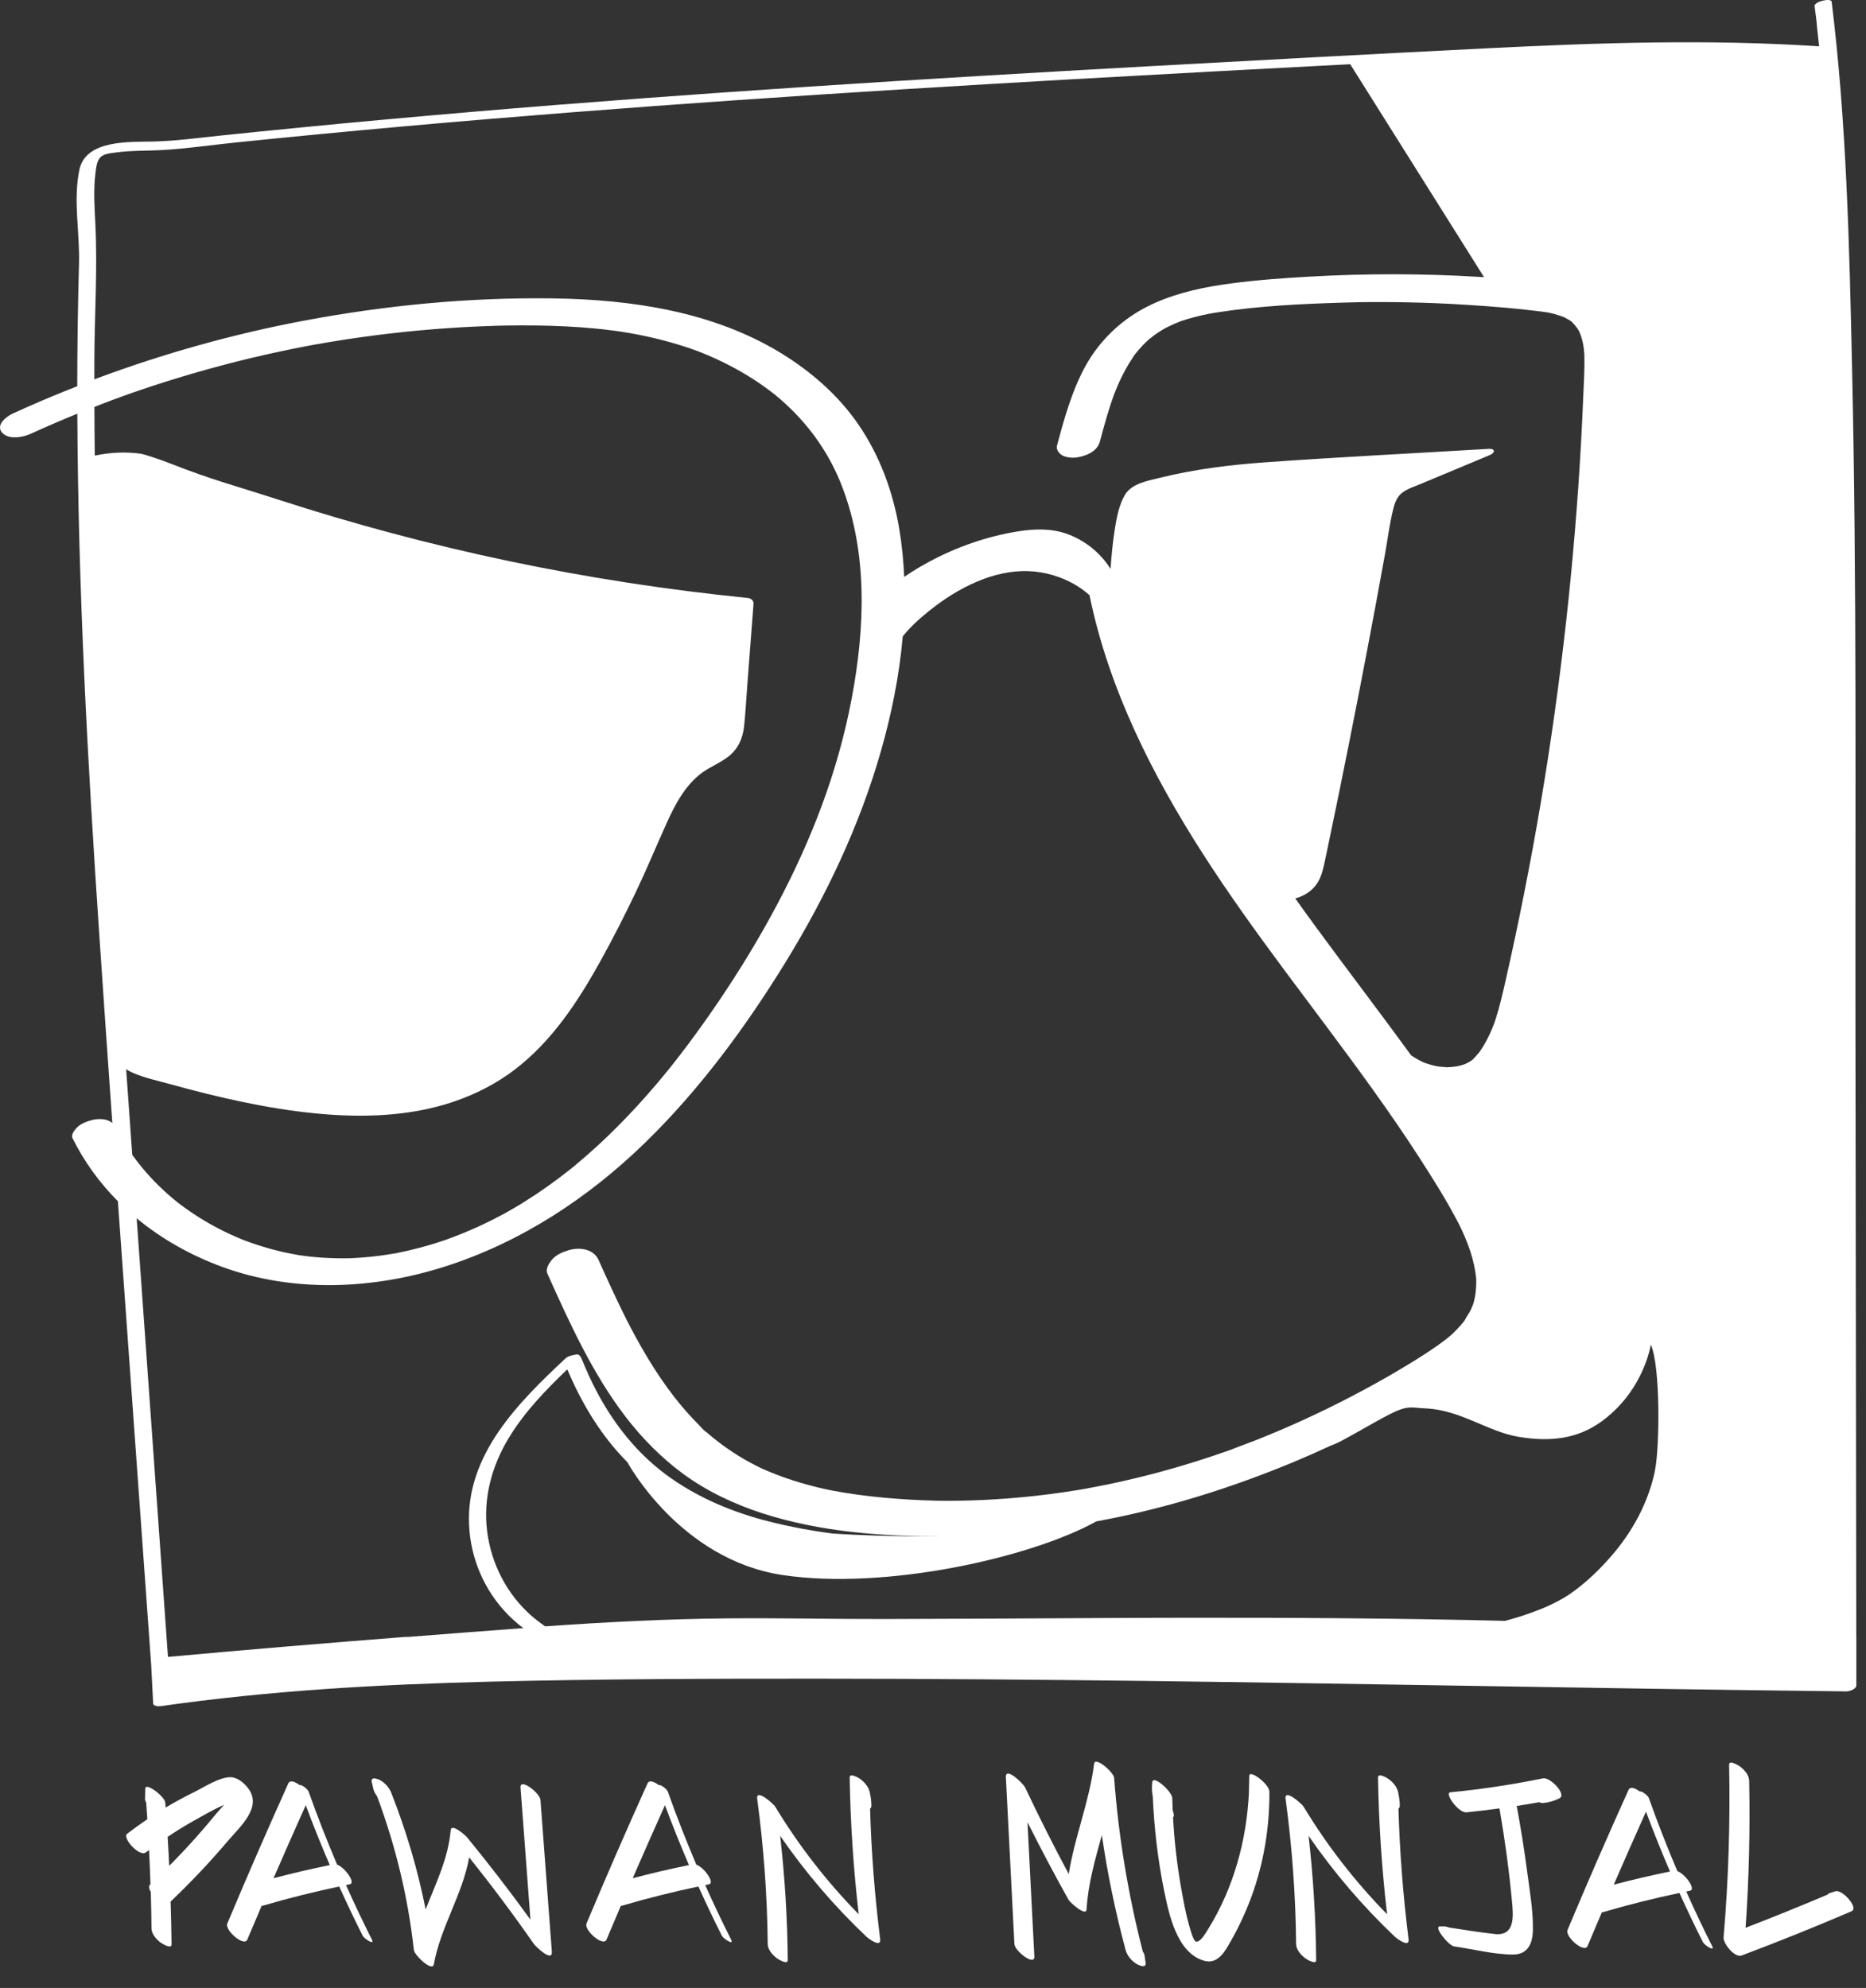 <svg width="61" height="65" viewBox="0 0 61 65" fill="none" xmlns="http://www.w3.org/2000/svg">
<rect x="0" y="0" width="61" height="65" fill="#333333" stroke="none"/>
<g clip-path="url(#clip0_311_166)">
<path d="M45.555 44.9C45.563 44.895 45.571 44.892 45.577 44.889C45.578 44.889 45.579 44.888 45.58 44.887C45.581 44.886 45.57 44.892 45.555 44.9Z" fill="white"/>
<path d="M45.492 44.937C45.504 44.928 45.535 44.911 45.557 44.898C45.535 44.91 45.507 44.923 45.492 44.937Z" fill="white"/>
<path d="M40.32 47.367C40.368 47.348 40.397 47.335 40.32 47.367V47.367Z" fill="white"/>
<path d="M60.682 53.519C60.673 46.834 60.664 40.149 60.655 33.464C60.645 26.313 60.703 19.159 60.544 12.009C60.456 8.027 60.365 4.01 59.877 0.054C59.862 -0.073 59.301 0.045 59.319 0.203C59.355 0.508 59.371 0.542 59.395 0.838C59.397 0.865 59.398 0.901 59.435 1.216C59.445 1.316 59.457 1.415 59.467 1.515C55.854 1.275 52.231 1.398 48.619 1.579C44.927 1.764 41.236 1.963 37.545 2.167C30.175 2.575 22.807 3.031 15.452 3.656C13.576 3.816 11.701 3.985 9.828 4.169C8.936 4.256 8.045 4.345 7.153 4.439C6.445 4.513 5.74 4.609 5.028 4.627C4.244 4.647 2.805 4.556 2.595 5.551C2.386 6.547 2.612 7.613 2.583 8.621C2.545 9.957 2.527 11.293 2.525 12.629C2.416 12.673 2.305 12.715 2.196 12.759C1.598 12.998 1.005 13.253 0.419 13.521C0.213 13.616 -0.146 13.886 0.063 14.14C0.267 14.386 0.751 14.3 0.995 14.188C1.501 13.957 2.013 13.737 2.528 13.526C2.552 19.227 2.864 24.926 3.249 30.613C3.386 32.65 3.528 34.686 3.672 36.722C3.493 36.56 3.189 36.568 2.963 36.634C2.798 36.682 2.619 36.753 2.501 36.882C2.43 36.96 2.316 37.103 2.372 37.218C2.756 37.992 3.26 38.68 3.854 39.277C4.177 43.815 4.507 48.352 4.831 52.889C4.868 53.404 4.904 53.919 4.942 54.434C4.964 54.856 4.986 55.278 5.007 55.7C5.012 55.791 5.194 55.795 5.249 55.787C8.82 55.274 12.427 55.074 16.03 54.985C19.605 54.898 23.184 54.885 26.76 54.887C33.885 54.89 41.01 55.006 48.135 55.123C52.178 55.19 56.221 55.256 60.265 55.302C60.431 55.328 60.684 55.235 60.684 55.105V53.543C60.684 53.535 60.682 53.528 60.681 53.52L60.682 53.519ZM3.117 7.306C3.089 6.77 3.054 6.222 3.117 5.687C3.136 5.534 3.154 5.321 3.244 5.188C3.353 5.028 3.593 5.013 3.77 4.988C4.285 4.915 4.805 4.936 5.323 4.905C6.129 4.858 6.934 4.738 7.737 4.656C9.567 4.468 11.399 4.293 13.232 4.129C20.498 3.479 27.778 3.005 35.061 2.591C38.086 2.419 41.112 2.258 44.138 2.099C45.49 4.251 46.843 6.404 48.196 8.557C48.302 8.726 48.408 8.894 48.514 9.063C48.483 9.061 48.45 9.059 48.418 9.057C46.55 8.941 44.673 8.939 42.806 9.045C41.941 9.094 41.074 9.156 40.216 9.271C39.383 9.382 38.553 9.555 37.78 9.894C36.987 10.241 36.319 10.768 35.807 11.463C35.354 12.079 35.075 12.807 34.847 13.532C34.739 13.877 34.645 14.226 34.552 14.575C34.521 14.696 34.615 14.82 34.709 14.879C34.836 14.957 35.033 14.978 35.177 14.959C35.487 14.921 35.867 14.77 35.956 14.437C36.031 14.153 36.108 13.868 36.192 13.587C36.233 13.451 36.275 13.317 36.319 13.183C36.342 13.114 36.366 13.045 36.391 12.975C36.391 12.977 36.391 12.977 36.389 12.979L36.391 12.974C36.391 12.974 36.391 12.974 36.391 12.973C36.396 12.961 36.408 12.928 36.407 12.932C36.42 12.898 36.433 12.864 36.446 12.829C36.548 12.571 36.663 12.318 36.797 12.075C36.866 11.949 36.941 11.826 37.021 11.707C37.053 11.659 37.085 11.602 37.125 11.558C37.132 11.55 37.139 11.542 37.143 11.536C37.167 11.506 37.192 11.476 37.218 11.446C37.307 11.341 37.402 11.241 37.503 11.147C37.527 11.124 37.552 11.102 37.577 11.08C37.579 11.079 37.581 11.077 37.583 11.075C37.58 11.077 37.579 11.078 37.576 11.08C37.643 11.038 37.701 10.982 37.766 10.936C37.873 10.86 37.986 10.792 38.098 10.724C37.909 10.839 38.101 10.724 38.152 10.699C38.229 10.661 38.307 10.625 38.385 10.591C38.44 10.567 38.495 10.544 38.55 10.523C38.556 10.52 38.566 10.518 38.576 10.513C38.58 10.512 38.584 10.51 38.587 10.508C38.59 10.506 38.594 10.505 38.598 10.503C38.604 10.501 38.609 10.499 38.614 10.497C38.629 10.492 38.645 10.486 38.661 10.48C38.651 10.484 38.643 10.487 38.635 10.491C38.773 10.444 38.913 10.403 39.054 10.367C39.197 10.329 39.342 10.296 39.487 10.267C39.547 10.254 39.782 10.217 39.538 10.256C39.619 10.244 39.699 10.228 39.78 10.216C41.126 10.006 42.506 9.937 43.867 9.896C44.032 9.891 44.197 9.887 44.364 9.883C44.414 9.883 44.463 9.881 44.513 9.88C44.515 9.88 44.517 9.88 44.518 9.88C44.607 9.879 44.694 9.878 44.783 9.877C45.147 9.875 45.511 9.877 45.876 9.883C46.588 9.896 47.299 9.924 48.01 9.971C48.802 10.021 49.596 10.085 50.384 10.186C50.455 10.195 50.526 10.206 50.596 10.217C50.596 10.217 50.597 10.217 50.598 10.217C50.635 10.224 50.672 10.232 50.709 10.24C50.856 10.272 50.992 10.328 51.136 10.37C51.115 10.365 51.101 10.36 51.09 10.357C51.106 10.362 51.125 10.37 51.136 10.375C51.169 10.392 51.201 10.409 51.232 10.427C51.282 10.456 51.356 10.492 51.398 10.538C51.406 10.547 51.414 10.558 51.42 10.564C51.446 10.59 51.471 10.617 51.494 10.644C51.542 10.701 51.583 10.763 51.619 10.826C51.731 11.067 51.776 11.329 51.793 11.593C51.806 12.034 51.777 12.477 51.759 12.918C51.739 13.416 51.715 13.914 51.688 14.411C51.634 15.398 51.566 16.384 51.484 17.368C51.32 19.346 51.1 21.32 50.825 23.286C50.549 25.26 50.218 27.226 49.83 29.181C49.638 30.151 49.433 31.118 49.214 32.081C49.12 32.493 49.027 32.907 48.896 33.31C48.882 33.355 48.866 33.401 48.851 33.445C48.849 33.452 48.841 33.473 48.835 33.487C48.833 33.492 48.832 33.496 48.831 33.497C48.793 33.597 48.752 33.696 48.708 33.794C48.622 33.981 48.523 34.163 48.408 34.333C48.391 34.357 48.375 34.382 48.358 34.406C48.354 34.411 48.348 34.418 48.339 34.427C48.327 34.443 48.314 34.458 48.301 34.473C48.248 34.536 48.192 34.594 48.135 34.652C48.122 34.662 48.11 34.671 48.097 34.68C48.033 34.725 47.829 34.821 48.064 34.708C48.01 34.734 47.957 34.763 47.902 34.786C47.884 34.793 47.866 34.8 47.848 34.808C47.788 34.827 47.727 34.843 47.664 34.858C47.643 34.863 47.621 34.867 47.598 34.87H47.596C47.522 34.881 47.447 34.888 47.372 34.892C47.367 34.892 47.359 34.893 47.352 34.894C47.326 34.894 47.3 34.894 47.275 34.892C47.202 34.889 47.129 34.884 47.057 34.876C47.031 34.873 47.006 34.869 46.981 34.865C46.965 34.863 46.948 34.86 46.933 34.856C46.854 34.839 46.775 34.817 46.699 34.793C46.662 34.782 46.626 34.769 46.59 34.757C46.575 34.751 46.559 34.745 46.544 34.74C46.544 34.74 46.543 34.74 46.542 34.74C46.398 34.671 46.259 34.595 46.127 34.504C45.094 33.079 44.02 31.682 42.981 30.261C42.766 29.967 42.554 29.671 42.342 29.375C42.653 29.293 42.932 29.11 43.095 28.823C43.193 28.65 43.244 28.454 43.287 28.261C43.342 28.015 43.392 27.767 43.443 27.521C43.553 26.993 43.662 26.464 43.771 25.936C44.194 23.86 44.6 21.78 44.987 19.697C45.084 19.174 45.18 18.651 45.274 18.129C45.364 17.63 45.426 17.117 45.55 16.625C45.6 16.425 45.679 16.229 45.849 16.103C46.023 15.974 46.247 15.906 46.444 15.823C46.939 15.617 47.434 15.41 47.928 15.203C48.172 15.101 48.415 14.999 48.659 14.897C48.714 14.874 48.835 14.825 48.834 14.751C48.834 14.68 48.723 14.673 48.672 14.676C46.243 14.821 43.811 14.942 41.384 15.115C40.207 15.199 39.045 15.342 37.898 15.627C37.515 15.722 36.989 15.812 36.773 16.183C36.592 16.492 36.511 16.879 36.455 17.229C36.381 17.682 36.334 18.141 36.305 18.602C36.134 18.33 35.914 18.087 35.659 17.887C35.327 17.629 34.94 17.439 34.526 17.36C33.983 17.258 33.434 17.335 32.899 17.444C31.902 17.65 30.942 18.028 30.064 18.541C29.891 18.642 29.723 18.75 29.558 18.863C29.535 18.324 29.482 17.787 29.391 17.257C29.183 16.053 28.753 14.886 28.059 13.876C27.41 12.93 26.522 12.155 25.548 11.556C23.317 10.186 20.644 9.792 18.068 9.756C15.34 9.72 12.614 9.981 9.934 10.486C7.6 10.925 5.308 11.571 3.084 12.403C3.084 12.173 3.084 11.943 3.085 11.712C3.093 10.242 3.191 8.764 3.116 7.295L3.117 7.306ZM47.341 34.902C47.314 34.906 47.283 34.91 47.267 34.902C47.265 34.902 47.306 34.902 47.341 34.902ZM25.277 12.859C25.289 12.868 25.298 12.874 25.277 12.859V12.859ZM4.121 34.958C4.195 35.008 4.276 35.049 4.358 35.085C4.738 35.248 5.161 35.338 5.558 35.448C7.134 35.882 8.748 36.257 10.378 36.411C11.862 36.55 13.402 36.505 14.824 36.024C15.54 35.782 16.217 35.437 16.82 34.979C17.421 34.521 17.944 33.963 18.399 33.36C18.858 32.752 19.255 32.096 19.625 31.43C20.04 30.683 20.427 29.921 20.794 29.15C21.147 28.409 21.459 27.651 21.797 26.904C22.071 26.299 22.398 25.678 22.941 25.273C23.211 25.073 23.537 24.95 23.806 24.741C24.126 24.491 24.278 24.156 24.323 23.759C24.372 23.319 24.393 22.875 24.427 22.435C24.461 21.981 24.496 21.528 24.531 21.075C24.564 20.63 24.599 20.184 24.633 19.739C24.64 19.632 24.542 19.561 24.445 19.551C21.829 19.29 19.229 18.889 16.656 18.35C14.091 17.812 11.555 17.135 9.062 16.325C7.653 15.868 6.951 15.699 5.573 15.157C5.493 15.126 4.995 14.934 4.621 14.837C4.115 14.767 3.599 14.789 3.099 14.897C3.092 14.366 3.087 13.837 3.086 13.306C3.278 13.231 3.469 13.155 3.662 13.083C3.806 13.029 3.951 12.976 4.096 12.925C4.161 12.901 4.227 12.877 4.292 12.854C4.293 12.854 4.295 12.854 4.296 12.853C4.351 12.834 4.404 12.816 4.459 12.797C5.679 12.377 6.918 12.017 8.172 11.715C8.79 11.567 9.411 11.435 10.035 11.314C10.042 11.313 10.047 11.312 10.052 11.312C10.078 11.307 10.104 11.302 10.129 11.297C10.205 11.284 10.281 11.269 10.356 11.256C10.526 11.226 10.697 11.196 10.869 11.168C11.182 11.116 11.496 11.069 11.811 11.025C13.087 10.846 14.373 10.728 15.661 10.672C15.815 10.666 15.969 10.66 16.123 10.655C16.161 10.654 16.2 10.653 16.238 10.651C16.248 10.651 16.281 10.65 16.303 10.649C16.323 10.649 16.343 10.649 16.35 10.648C16.398 10.647 16.446 10.646 16.494 10.645C16.826 10.64 17.158 10.638 17.491 10.642C18.137 10.649 18.783 10.677 19.427 10.739C19.583 10.753 19.739 10.77 19.894 10.79C19.971 10.799 20.048 10.809 20.126 10.819C20.165 10.824 20.204 10.83 20.243 10.836C20.245 10.836 20.311 10.846 20.341 10.85C20.65 10.899 20.959 10.958 21.265 11.027C21.589 11.1 21.909 11.186 22.227 11.284C22.357 11.324 22.486 11.366 22.615 11.412C22.677 11.434 22.739 11.456 22.801 11.479C22.819 11.486 22.927 11.528 22.948 11.536C23.453 11.741 23.944 11.982 24.41 12.264C24.643 12.405 24.869 12.556 25.087 12.717C25.14 12.756 25.192 12.796 25.245 12.836C25.255 12.844 25.263 12.85 25.27 12.854C25.294 12.873 25.318 12.893 25.342 12.913C25.456 13.006 25.568 13.103 25.676 13.203C26.509 13.966 27.138 14.884 27.535 15.925C28.375 18.128 28.272 20.561 27.841 22.843C27.388 25.243 26.525 27.469 25.386 29.611C24.812 30.691 24.175 31.735 23.49 32.747C23.158 33.236 22.816 33.718 22.461 34.191C22.375 34.305 22.289 34.419 22.201 34.532C22.157 34.589 22.114 34.645 22.07 34.701C22.048 34.729 22.026 34.757 22.003 34.786C22.003 34.786 21.962 34.838 21.946 34.859C21.765 35.084 21.581 35.307 21.393 35.526C20.617 36.432 19.778 37.286 18.862 38.052C18.807 38.097 18.753 38.143 18.698 38.188C18.692 38.192 18.673 38.208 18.657 38.22C18.641 38.233 18.621 38.25 18.614 38.255C18.496 38.349 18.376 38.441 18.255 38.532C18.012 38.713 17.765 38.889 17.512 39.057C17.263 39.223 17.01 39.381 16.751 39.531C16.689 39.568 16.625 39.603 16.563 39.639C16.531 39.657 16.5 39.674 16.468 39.692C16.336 39.762 16.203 39.831 16.07 39.898C15.794 40.036 15.513 40.165 15.229 40.283C15.095 40.339 14.961 40.393 14.825 40.444C14.758 40.47 14.69 40.495 14.621 40.52C14.618 40.521 14.616 40.522 14.613 40.524C14.582 40.535 14.552 40.545 14.521 40.556C14.239 40.651 13.953 40.737 13.665 40.812C13.525 40.848 13.385 40.882 13.245 40.913C13.175 40.928 13.104 40.943 13.033 40.958C13 40.965 12.962 40.975 12.928 40.979C12.935 40.979 12.942 40.977 12.949 40.977C12.931 40.979 12.913 40.982 12.905 40.983C12.604 41.036 12.301 41.076 11.997 41.104C11.854 41.117 11.711 41.127 11.567 41.135C11.52 41.138 11.47 41.141 11.421 41.142C11.416 41.142 11.4 41.142 11.367 41.142C11.322 41.142 11.278 41.143 11.233 41.143C10.936 41.143 10.639 41.133 10.343 41.107C10.214 41.096 10.085 41.082 9.957 41.065C9.906 41.059 9.855 41.053 9.803 41.044C9.799 41.044 9.795 41.042 9.792 41.042C9.746 41.035 9.7 41.027 9.654 41.018C9.147 40.927 8.648 40.793 8.165 40.62C8.106 40.599 8.047 40.577 7.989 40.556C7.983 40.554 7.979 40.552 7.974 40.55C7.95 40.541 7.926 40.531 7.902 40.521C7.773 40.468 7.644 40.412 7.517 40.353C7.284 40.245 7.055 40.127 6.832 40C6.61 39.873 6.393 39.737 6.183 39.591C6.075 39.516 5.968 39.439 5.864 39.359C5.839 39.341 5.814 39.322 5.79 39.303C5.786 39.299 5.784 39.297 5.781 39.295C5.78 39.294 5.779 39.294 5.778 39.292C5.724 39.249 5.67 39.205 5.617 39.159C5.224 38.826 4.863 38.455 4.543 38.051C4.468 37.956 4.394 37.858 4.323 37.758C4.256 36.825 4.19 35.891 4.124 34.959L4.121 34.958ZM13.305 53.518C10.7 53.72 8.095 53.938 5.491 54.176C5.149 49.395 4.808 44.615 4.468 39.835C5.292 40.516 6.243 41.049 7.263 41.423C9.595 42.278 12.21 42.16 14.553 41.41C17.032 40.616 19.227 39.174 21.085 37.366C22.87 35.629 24.372 33.588 25.674 31.471C26.994 29.324 28.091 27.02 28.788 24.593C29.139 23.372 29.399 22.096 29.511 20.809C29.753 20.503 30.047 20.238 30.353 19.991C30.838 19.598 31.373 19.256 31.948 19.013C32.479 18.789 33.057 18.651 33.635 18.675C34.154 18.698 34.666 18.845 35.117 19.101C35.298 19.204 35.468 19.327 35.622 19.467C35.623 19.491 35.626 19.515 35.632 19.539C36.263 22.553 37.673 25.346 39.326 27.922C41.028 30.576 43.017 33.03 44.852 35.59C45.372 36.316 45.88 37.05 46.365 37.799C46.835 38.526 47.301 39.264 47.698 40.034C47.978 40.601 48.205 41.201 48.259 41.834C48.264 42.09 48.241 42.344 48.174 42.591C48.172 42.6 48.163 42.627 48.157 42.646C48.152 42.659 48.146 42.673 48.144 42.678C48.125 42.728 48.104 42.778 48.081 42.826C48.026 42.944 47.934 43.053 47.883 43.17C47.869 43.188 47.856 43.206 47.842 43.223C47.809 43.266 47.774 43.306 47.739 43.346C47.651 43.446 47.558 43.537 47.464 43.629C47.461 43.632 47.46 43.633 47.458 43.635C47.45 43.642 47.443 43.648 47.435 43.655C47.387 43.695 47.338 43.735 47.289 43.774C47.183 43.858 47.075 43.937 46.966 44.014C46.519 44.329 46.049 44.609 45.579 44.887C45.578 44.888 45.565 44.896 45.532 44.915C45.516 44.924 45.502 44.932 45.486 44.941C45.486 44.941 45.484 44.942 45.484 44.943C45.484 44.943 45.485 44.942 45.486 44.941C45.44 44.968 45.394 44.994 45.348 45.021C45.217 45.096 45.087 45.169 44.955 45.242C44.699 45.383 44.443 45.522 44.183 45.657C43.162 46.19 42.115 46.67 41.045 47.094C40.782 47.198 40.514 47.289 40.252 47.397C40.28 47.386 40.303 47.376 40.32 47.369C40.286 47.383 40.242 47.4 40.219 47.409C40.153 47.433 40.085 47.456 40.019 47.479C39.877 47.528 39.734 47.577 39.592 47.624C39.047 47.806 38.498 47.972 37.944 48.122C37.382 48.275 36.816 48.41 36.247 48.529C35.971 48.587 35.693 48.635 35.417 48.69C35.683 48.637 35.45 48.684 35.385 48.695C35.316 48.706 35.246 48.718 35.176 48.729C35.028 48.753 34.881 48.776 34.733 48.797C33.594 48.961 32.444 49.054 31.293 49.07C31.172 49.072 31.051 49.072 30.93 49.072C30.903 49.072 30.876 49.072 30.848 49.072C30.769 49.071 30.689 49.07 30.61 49.068C30.32 49.061 30.03 49.049 29.739 49.033C29.174 49 28.609 48.95 28.048 48.873C27.764 48.835 27.482 48.789 27.201 48.736C27.183 48.732 27.163 48.729 27.145 48.725C27.085 48.71 27.021 48.7 26.961 48.686C26.817 48.654 26.674 48.62 26.533 48.582C25.993 48.441 25.462 48.263 24.952 48.036C24.93 48.027 24.907 48.016 24.885 48.007C24.883 48.005 24.881 48.005 24.88 48.004C24.818 47.974 24.756 47.944 24.696 47.912C24.566 47.846 24.438 47.777 24.313 47.704C24.073 47.564 23.84 47.411 23.616 47.246C23.514 47.171 23.414 47.092 23.315 47.013C23.266 46.972 23.218 46.932 23.169 46.891C23.151 46.875 23.134 46.86 23.116 46.843C23.077 46.81 23.06 46.805 23.07 46.815C22.986 46.755 22.903 46.644 22.837 46.579C22.742 46.485 22.649 46.388 22.559 46.289C21.853 45.519 21.282 44.635 20.782 43.719C20.672 43.52 20.567 43.317 20.464 43.114C20.148 42.482 19.855 41.839 19.566 41.195C19.401 40.829 18.939 40.773 18.585 40.879C18.386 40.939 18.171 41.031 18.037 41.195C17.945 41.308 17.826 41.49 17.894 41.643C18.62 43.259 19.364 44.903 20.446 46.318C20.986 47.023 21.619 47.666 22.336 48.193C23.117 48.766 24.015 49.187 24.935 49.484C26.821 50.092 28.842 50.237 30.811 50.236C30.811 50.236 28.98 50.256 27.231 50.144C27.032 50.117 26.834 50.09 26.636 50.057C26.046 49.961 25.483 49.843 24.931 49.694C23.803 49.386 22.714 48.914 21.77 48.214C20.661 47.391 19.841 46.259 19.266 45.012C19.183 44.833 19.105 44.65 19.029 44.466C19.029 44.466 18.963 44.27 18.862 44.286C18.748 44.302 18.577 44.331 18.488 44.414C16.943 45.862 15.239 47.556 15.333 49.843C15.378 50.943 15.827 51.998 16.596 52.786C16.755 52.948 16.926 53.097 17.107 53.234C15.837 53.326 14.568 53.428 13.303 53.526L13.305 53.518ZM47.913 43.134C47.928 43.115 47.936 43.104 47.913 43.134V43.134ZM27.141 48.721C27.137 48.72 27.132 48.719 27.127 48.718C27.022 48.698 27.097 48.712 27.141 48.721ZM54.104 48.073C53.888 49.13 53.36 50.096 52.651 50.905C52.274 51.336 51.847 51.747 51.378 52.078C51.207 52.199 51.083 52.272 50.903 52.366C50.817 52.41 50.731 52.453 50.644 52.493C50.592 52.517 50.555 52.535 50.536 52.542C50.485 52.565 50.435 52.586 50.384 52.606C49.998 52.764 49.603 52.889 49.203 52.997C45.715 52.911 42.228 52.891 38.739 52.896L37.788 52.898C37.258 52.9 36.729 52.902 36.2 52.904C33.774 52.916 31.348 52.932 28.922 52.937C27.207 52.941 25.49 52.899 23.775 52.916C21.791 52.934 19.805 53.038 17.822 53.176C17.665 53.07 17.513 52.953 17.367 52.825C16.57 52.123 16.063 51.137 15.927 50.085C15.786 49.001 16.07 47.946 16.63 47.019C17.143 46.172 17.832 45.456 18.545 44.774C19.022 45.9 19.652 46.951 20.514 47.814H20.512C20.512 47.814 22.225 50.998 25.589 51.5C28.953 52.001 33.709 50.929 35.839 49.745C36.115 49.694 36.391 49.639 36.666 49.58C38.598 49.168 40.487 48.554 42.309 47.795C42.706 47.63 43.098 47.456 43.487 47.275C43.781 47.162 43.854 47.11 44.094 46.98C44.473 46.775 44.926 46.506 45.336 46.29C46.027 45.925 46.099 46.029 46.604 46.051C47.751 46.101 48.635 46.813 49.643 46.98C50.697 47.156 51.56 47.036 52.31 46.509C53.384 45.755 53.836 44.644 53.967 43.966C54.287 44.701 54.253 47.339 54.102 48.072L54.104 48.073Z" fill="white"/>
<path d="M7.455 60.187C7.832 59.739 8.574 59.107 8.125 58.489C7.996 58.312 7.782 58.123 7.554 58.11C7.191 58.09 6.653 58.447 6.335 58.602C6.02 58.756 5.714 58.923 5.415 59.102C5.411 59.048 5.408 58.995 5.403 58.942C5.387 58.736 4.755 58.265 4.75 58.477C4.747 58.592 4.745 58.705 4.742 58.82C4.742 58.858 4.756 58.901 4.78 58.947C4.792 59.125 4.805 59.304 4.817 59.483C4.593 59.634 4.373 59.791 4.158 59.957C3.983 60.091 4.558 60.73 4.769 60.568C4.804 60.542 4.838 60.517 4.873 60.491C4.891 60.863 4.906 61.235 4.919 61.608C4.914 61.612 4.91 61.617 4.905 61.622C4.853 61.672 4.872 61.763 4.929 61.861C4.94 62.257 4.949 62.654 4.953 63.05C4.954 63.234 5.104 63.403 5.244 63.511C5.284 63.542 5.61 63.748 5.608 63.575C5.603 63.108 5.592 62.641 5.577 62.175C6.238 61.546 6.866 60.884 7.454 60.187H7.455ZM5.481 60.059C5.75 59.878 6.025 59.707 6.308 59.548C6.62 59.373 6.966 59.171 7.322 59.013C7.212 59.143 7.108 59.255 7.067 59.304C6.844 59.577 6.615 59.844 6.38 60.108C6.105 60.416 5.822 60.715 5.531 61.008C5.516 60.692 5.5 60.375 5.48 60.059H5.481Z" fill="white"/>
<path d="M11.312 61.636C11.354 61.627 11.396 61.618 11.438 61.609C11.636 61.57 11.283 61.064 11.021 60.968C10.685 60.181 10.374 59.384 10.088 58.578C10.059 58.497 9.853 58.339 9.792 58.366C9.641 58.251 9.479 58.194 9.426 58.309C8.741 59.828 8.076 61.356 7.431 62.893C7.339 63.111 7.981 63.669 8.085 63.418C8.24 63.05 8.396 62.682 8.553 62.315C8.566 62.315 8.578 62.315 8.59 62.311C9.415 62.068 10.248 61.86 11.089 61.683C11.334 62.225 11.589 62.763 11.857 63.294C11.906 63.391 12.258 63.619 12.16 63.424C11.863 62.835 11.58 62.239 11.311 61.636H11.312ZM8.942 61.412C9.288 60.614 9.639 59.818 9.995 59.025C10.24 59.685 10.503 60.337 10.781 60.983C10.164 61.108 9.55 61.252 8.942 61.412Z" fill="white"/>
<path d="M23.054 61.636C23.097 61.627 23.138 61.618 23.18 61.609C23.378 61.57 23.026 61.064 22.763 60.968C22.428 60.181 22.116 59.384 21.83 58.578C21.801 58.497 21.595 58.339 21.534 58.366C21.383 58.251 21.221 58.194 21.169 58.309C20.483 59.828 19.817 61.356 19.173 62.893C19.082 63.111 19.723 63.669 19.828 63.418C19.982 63.05 20.138 62.682 20.295 62.315C20.308 62.315 20.321 62.315 20.332 62.311C21.157 62.068 21.99 61.86 22.831 61.683C23.076 62.225 23.331 62.763 23.599 63.294C23.648 63.391 24 63.619 23.902 63.424C23.605 62.835 23.323 62.239 23.053 61.636H23.054ZM20.684 61.412C21.03 60.614 21.381 59.818 21.738 59.025C21.983 59.685 22.245 60.337 22.523 60.983C21.906 61.108 21.293 61.252 20.684 61.412Z" fill="white"/>
<path d="M55.125 61.847C55.167 61.838 55.208 61.829 55.251 61.82C55.449 61.781 55.096 61.275 54.833 61.179C54.498 60.392 54.187 59.595 53.9 58.788C53.871 58.708 53.666 58.55 53.604 58.577C53.453 58.462 53.292 58.405 53.239 58.52C52.553 60.039 51.888 61.567 51.243 63.104C51.152 63.322 51.793 63.88 51.898 63.629C52.053 63.261 52.208 62.893 52.365 62.526C52.379 62.526 52.391 62.526 52.403 62.522C53.227 62.279 54.061 62.071 54.902 61.894C55.147 62.436 55.401 62.974 55.67 63.505C55.719 63.602 56.071 63.83 55.972 63.635C55.675 63.046 55.393 62.45 55.124 61.847H55.125ZM52.754 61.623C53.1 60.825 53.451 60.029 53.808 59.236C54.053 59.896 54.315 60.547 54.593 61.193C53.976 61.319 53.363 61.462 52.754 61.623Z" fill="white"/>
<path d="M37.412 63.922C37.407 63.888 37.386 63.848 37.357 63.805C36.879 61.943 36.565 60.047 36.421 58.129C36.407 57.948 35.798 57.421 35.767 57.665C35.615 58.896 35.13 60.056 34.937 61.275C34.438 60.344 33.963 59.401 33.512 58.446C33.456 58.327 32.864 57.739 32.883 58.113C32.975 59.931 33.069 61.748 33.161 63.565C33.173 63.793 33.83 64.303 33.813 63.97C33.738 62.507 33.664 61.044 33.589 59.581C34.019 60.437 34.465 61.285 34.933 62.121C34.976 62.198 35.505 62.684 35.52 62.433C35.569 61.598 35.799 60.802 36.02 60.003C36.204 61.269 36.464 62.523 36.797 63.761C36.847 63.947 37.003 64.132 37.172 64.224C37.266 64.274 37.48 64.361 37.449 64.166C37.437 64.084 37.424 64.002 37.412 63.921V63.922Z" fill="white"/>
<path d="M17.016 58.447C17.123 59.887 17.231 61.326 17.34 62.766C16.674 61.845 15.982 60.946 15.261 60.066C15.224 60.022 14.755 59.596 14.734 59.84C14.655 60.76 14.247 61.583 13.914 62.431C13.655 61.123 13.274 59.844 12.783 58.6C12.719 58.44 12.55 58.257 12.39 58.189C12.305 58.152 12.114 58.092 12.154 58.268C12.171 58.342 12.188 58.417 12.205 58.491C12.224 58.573 12.269 58.657 12.327 58.733C12.933 60.356 13.339 62.038 13.53 63.763C13.548 63.927 14.135 64.491 14.183 64.227C14.402 63.009 15.121 61.943 15.338 60.731C16.073 61.652 16.78 62.594 17.453 63.563C17.508 63.643 18.067 64.18 18.04 63.814C17.916 62.16 17.792 60.505 17.668 58.852C17.65 58.624 16.991 58.118 17.016 58.447Z" fill="white"/>
<path d="M40.839 58.058C40.835 58.227 40.831 58.395 40.827 58.564C40.827 58.568 40.828 58.573 40.829 58.578C40.76 60.149 40.331 61.727 39.5 63.066C39.442 63.161 39.24 63.525 39.093 63.483C39.006 63.458 38.897 63.039 38.876 62.965C38.758 62.553 38.682 62.125 38.607 61.703C38.475 60.948 38.388 60.185 38.347 59.419C38.377 59.397 38.384 59.348 38.355 59.258C38.347 59.234 38.341 59.211 38.335 59.187C38.329 59.056 38.325 58.925 38.322 58.794C38.317 58.578 37.696 58.021 37.667 58.269C37.648 58.436 37.655 58.587 37.684 58.739C37.73 59.778 37.849 60.811 38.058 61.832C38.214 62.589 38.471 63.849 39.355 64.109C39.814 64.245 40.048 63.799 40.241 63.459C40.498 63.006 40.719 62.531 40.9 62.044C41.31 60.934 41.504 59.764 41.497 58.582C41.495 58.331 40.847 57.853 40.842 58.057L40.839 58.058Z" fill="white"/>
<path d="M45.715 59.133C45.743 59.118 45.762 59.087 45.76 59.032C45.755 58.873 45.738 58.739 45.701 58.584C45.661 58.41 45.514 58.249 45.369 58.152C45.325 58.122 45.045 57.961 45.048 58.12C45.073 59.615 45.171 61.106 45.344 62.591C44.3 61.526 43.386 60.35 42.612 59.068C42.56 58.983 41.978 58.462 42.026 58.817C42.239 60.392 42.355 61.975 42.37 63.563C42.372 63.748 42.522 63.916 42.662 64.024C42.702 64.056 43.028 64.261 43.026 64.088C43.013 62.73 42.931 61.376 42.778 60.028C43.601 61.22 44.544 62.326 45.598 63.325C45.666 63.39 46.084 63.7 46.046 63.405C45.868 61.986 45.757 60.562 45.716 59.133H45.715Z" fill="white"/>
<path d="M28.442 59.133C28.471 59.118 28.489 59.087 28.487 59.032C28.482 58.873 28.465 58.739 28.428 58.584C28.388 58.41 28.241 58.249 28.097 58.152C28.053 58.122 27.773 57.961 27.776 58.12C27.801 59.615 27.899 61.106 28.072 62.591C27.027 61.526 26.114 60.35 25.339 59.068C25.287 58.983 24.706 58.462 24.753 58.817C24.965 60.392 25.081 61.975 25.097 63.563C25.099 63.748 25.249 63.916 25.388 64.024C25.428 64.056 25.754 64.261 25.752 64.088C25.74 62.73 25.657 61.376 25.504 60.028C26.327 61.22 27.27 62.326 28.325 63.325C28.393 63.39 28.81 63.7 28.773 63.405C28.595 61.986 28.483 60.562 28.443 59.133H28.442Z" fill="white"/>
<path d="M50.45 58.145C49.446 58.35 48.434 58.503 47.414 58.603C47.205 58.623 47.676 59.284 47.939 59.258C48.299 59.222 48.659 59.178 49.018 59.129C49.193 60.137 49.332 61.151 49.427 62.17C49.471 62.646 49.536 63.31 48.864 63.237C48.364 63.182 47.865 63.099 47.366 63.024C47.316 63.003 47.264 62.988 47.21 62.988C47.164 62.988 47.117 62.988 47.071 62.988C46.85 62.986 47.352 63.615 47.535 63.642C48.16 63.731 48.826 63.905 49.457 63.908C49.947 63.91 50.105 63.542 50.111 63.099C50.121 62.461 50.002 61.796 49.919 61.165C49.827 60.457 49.712 59.753 49.582 59.05C49.827 59.012 50.072 58.971 50.317 58.927C50.359 58.946 50.4 58.957 50.436 58.954C50.634 58.935 50.797 58.889 50.975 58.802C51.235 58.675 50.669 58.102 50.45 58.147V58.145Z" fill="white"/>
<path d="M60.001 61.839C59.934 61.861 59.866 61.882 59.799 61.903C59.774 61.91 59.759 61.926 59.749 61.945C58.86 62.323 57.965 62.685 57.064 63.033C57.175 61.433 57.214 59.83 57.181 58.226C57.177 58.041 57.031 57.874 56.889 57.765C56.85 57.734 56.521 57.528 56.525 57.701C56.564 59.586 56.504 61.47 56.344 63.349C56.328 63.547 56.708 64.023 56.934 63.939C58.142 63.484 59.339 63.002 60.525 62.494C60.776 62.386 60.224 61.768 60 61.839H60.001Z" fill="white"/>
</g>
<defs>
<clipPath id="clip0_311_166">
<rect width="60.684" height="64.295" fill="white"/>
</clipPath>
</defs>
</svg>
